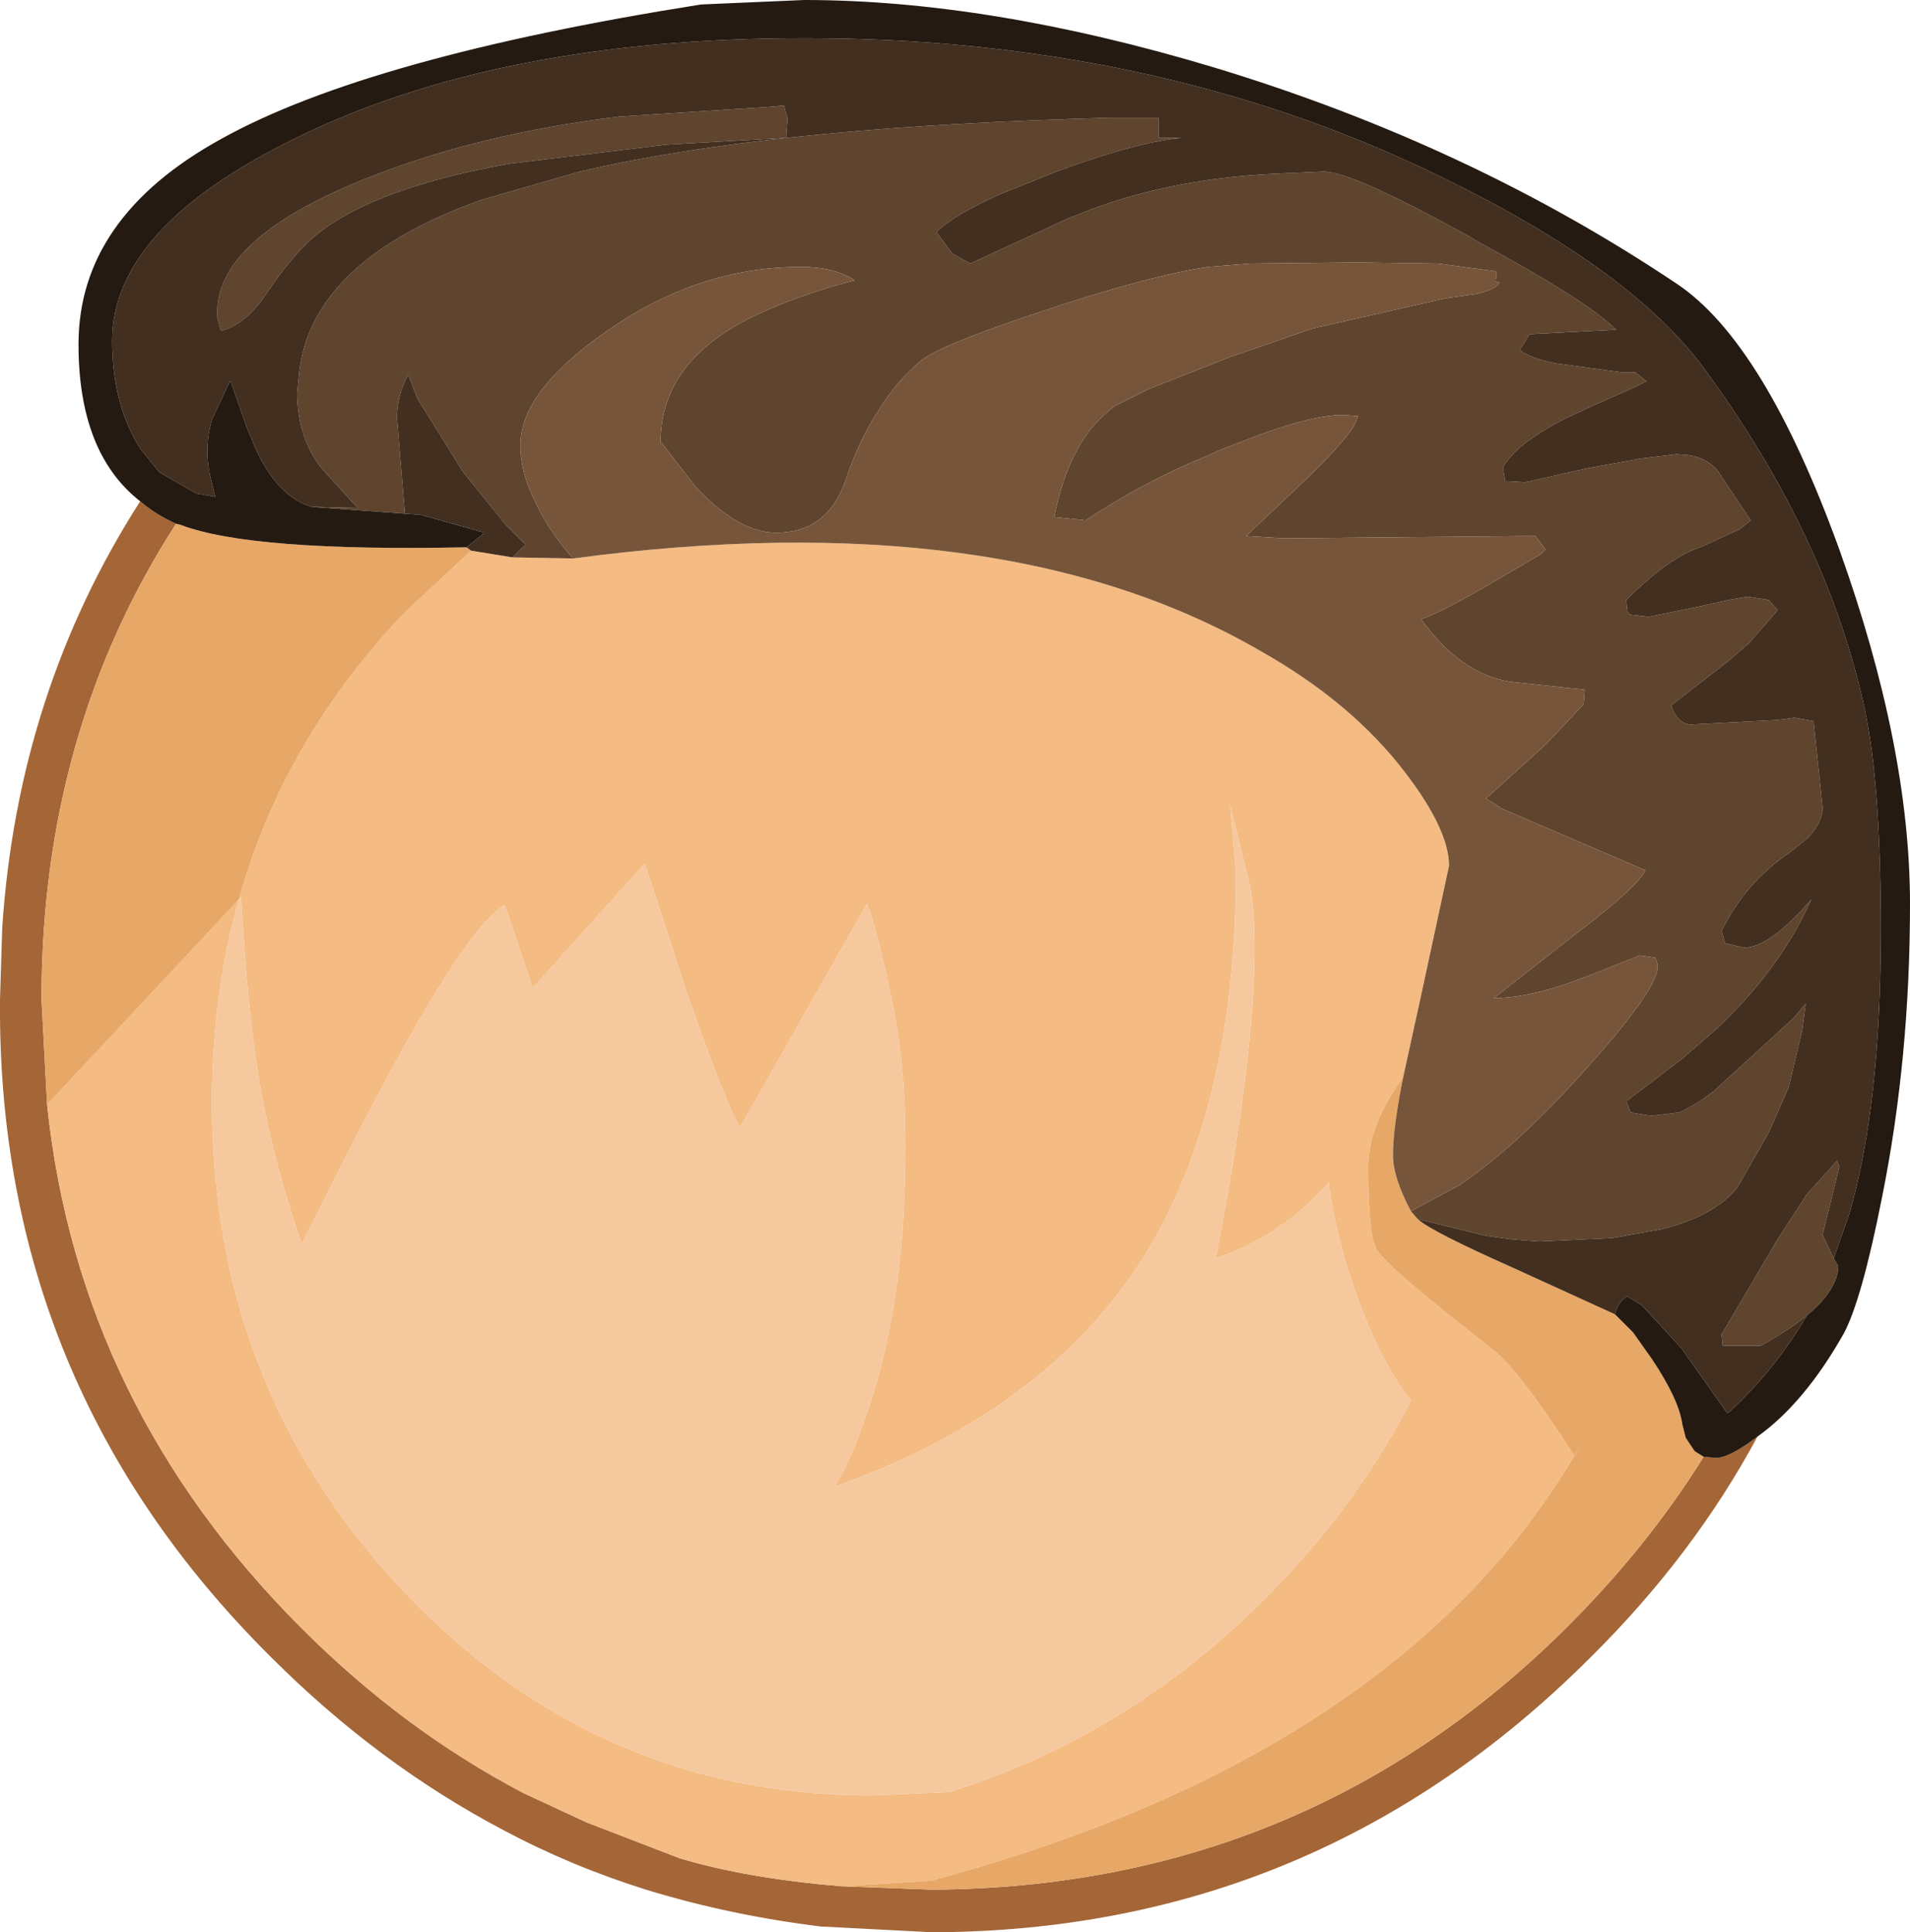 <?xml version="1.0" encoding="UTF-8" standalone="no"?>
<svg xmlns:ffdec="https://www.free-decompiler.com/flash" xmlns:xlink="http://www.w3.org/1999/xlink" ffdec:objectType="shape" height="86.15px" width="85.15px" xmlns="http://www.w3.org/2000/svg">
  <g transform="matrix(1.0, 0.0, 0.0, 1.0, 24.75, 67.75)">
    <path d="M-18.5 -45.4 Q-17.8 -44.8 -16.9 -44.4 -22.9 -35.1 -22.9 -23.2 L-22.65 -18.5 Q-21.25 -5.1 -11.3 4.85 -6.75 9.4 -1.4 12.2 L1.4 13.5 5.55 15.1 Q8.55 16.0 12.8 16.35 L16.8 16.5 Q33.3 16.4 44.9 5.0 48.65 1.3 51.2 -2.8 L51.75 -2.75 Q52.35 -2.75 53.6 -3.7 50.75 1.6 46.15 6.15 33.95 18.35 16.8 18.4 L12.0 18.15 11.9 18.15 Q7.8 17.65 4.05 16.5 0.7 15.45 -2.3 13.85 -7.9 10.9 -12.65 6.15 -24.9 -6.0 -24.75 -23.2 L-24.65 -26.4 Q-23.95 -36.9 -18.5 -45.4" fill="#a46637" fill-rule="evenodd" stroke="none"/>
    <path d="M-1.9 -42.9 L0.8 -42.85 Q19.9 -45.4 31.4 -38.75 35.5 -36.45 37.9 -33.3 39.85 -30.75 39.85 -29.15 L38.6 -23.35 37.8 -19.7 37.75 -19.65 Q36.25 -17.55 36.25 -15.75 36.25 -12.55 36.65 -12.0 37.15 -11.2 41.9 -7.5 43.05 -6.55 45.4 -2.9 L45.45 -2.85 45.85 -3.55 Q44.35 -0.9 42.35 1.5 33.9 11.5 16.75 16.1 L12.8 16.35 Q8.55 16.0 5.55 15.1 L1.4 13.5 -1.4 12.2 Q-6.75 9.4 -11.3 4.85 -21.25 -5.1 -22.65 -18.5 L-14.1 -27.65 Q-15.3 -23.4 -15.3 -18.6 -15.3 -5.8 -6.7 3.25 1.9 12.3 14.1 12.3 L17.55 12.15 Q25.1 9.8 31.0 4.15 35.5 -0.15 38.15 -5.3 37.05 -6.7 36.15 -8.9 34.95 -11.85 34.5 -14.85 L34.5 -15.05 Q32.35 -12.6 29.45 -11.65 L29.95 -14.35 Q31.65 -24.05 31.0 -28.15 L30.1 -31.8 30.35 -28.85 Q30.35 -18.25 26.2 -11.65 21.8 -4.75 12.4 -1.45 13.0 -2.15 13.9 -4.75 15.3 -8.8 15.55 -14.0 15.8 -19.2 15.1 -22.7 14.4 -26.2 13.9 -27.45 L8.25 -17.5 Q7.7 -18.25 5.85 -23.55 L4.0 -29.25 -1.0 -23.7 -2.25 -27.4 Q-4.35 -26.2 -10.1 -14.65 L-11.3 -12.3 Q-12.55 -15.9 -13.15 -19.3 -13.7 -22.45 -14.0 -27.75 L-14.1 -27.65 Q-12.1 -34.8 -6.7 -40.45 L-3.75 -43.2 -1.9 -42.9" fill="#f4bb83" fill-rule="evenodd" stroke="none"/>
    <path d="M38.45 -13.4 Q39.05 -12.85 42.65 -11.25 L47.25 -9.15 48.05 -8.35 48.9 -7.15 Q50.1 -5.35 50.25 -4.25 L50.4 -3.65 50.8 -3.05 51.2 -2.8 Q48.65 1.3 44.9 5.0 33.3 16.4 16.8 16.5 L12.8 16.35 16.75 16.1 Q33.9 11.5 42.35 1.5 44.35 -0.9 45.85 -3.55 L45.45 -2.85 45.4 -2.9 Q43.05 -6.55 41.9 -7.5 37.15 -11.2 36.65 -12.0 36.25 -12.55 36.25 -15.75 36.25 -17.55 37.75 -19.65 L37.8 -19.7 Q37.35 -17.45 37.35 -16.25 37.35 -15.25 38.15 -13.75 L38.45 -13.4 M-16.9 -44.4 L-16.7 -44.35 Q-13.55 -43.15 -3.95 -43.35 L-3.75 -43.2 -6.7 -40.45 Q-12.1 -34.8 -14.1 -27.65 L-22.65 -18.5 -22.9 -23.2 Q-22.9 -35.1 -16.9 -44.4" fill="#e7a867" fill-rule="evenodd" stroke="none"/>
    <path d="M-14.1 -27.65 L-14.0 -27.75 Q-13.7 -22.45 -13.15 -19.3 -12.55 -15.9 -11.3 -12.3 L-10.1 -14.65 Q-4.35 -26.2 -2.25 -27.4 L-1.0 -23.7 4.0 -29.25 5.85 -23.55 Q7.7 -18.25 8.25 -17.5 L13.9 -27.45 Q14.4 -26.2 15.1 -22.7 15.8 -19.2 15.55 -14.0 15.3 -8.8 13.9 -4.75 13.0 -2.15 12.4 -1.45 21.8 -4.75 26.2 -11.65 30.35 -18.25 30.35 -28.85 L30.1 -31.8 31.0 -28.15 Q31.65 -24.05 29.95 -14.35 L29.45 -11.65 Q32.35 -12.6 34.5 -15.05 L34.5 -14.85 Q34.95 -11.85 36.15 -8.9 37.05 -6.7 38.15 -5.3 35.5 -0.15 31.0 4.15 25.1 9.8 17.55 12.15 L14.1 12.3 Q1.9 12.3 -6.7 3.25 -15.3 -5.8 -15.3 -18.6 -15.3 -23.4 -14.1 -27.65" fill="#f5c89d" fill-rule="evenodd" stroke="none"/>
    <path d="M-10.85 -45.15 L-8.8 -45.1 -10.4 -46.85 Q-11.5 -48.25 -11.5 -50.25 L-11.4 -51.25 Q-10.75 -56.2 -3.25 -58.85 L1.1 -60.1 Q9.2 -62.0 23.1 -62.45 L24.75 -62.5 26.9 -62.5 26.9 -61.6 27.9 -61.6 27.5 -61.55 Q25.6 -61.3 22.35 -60.1 L19.85 -59.1 Q17.65 -58.1 17.0 -57.4 L17.7 -56.45 18.5 -56.0 22.95 -58.05 23.35 -58.2 Q27.15 -59.75 32.0 -60.0 L34.25 -60.1 Q35.55 -60.1 40.85 -57.15 L41.0 -57.05 Q46.0 -54.35 47.3 -53.05 L43.45 -52.85 43.35 -52.7 43.0 -52.15 Q43.4 -51.8 44.6 -51.55 L47.55 -51.15 47.85 -51.15 48.15 -51.15 48.65 -50.75 48.15 -50.5 46.35 -49.7 45.05 -49.1 Q42.8 -47.95 42.25 -46.9 L42.35 -46.3 43.25 -46.25 45.9 -46.85 48.35 -47.3 50.0 -47.5 50.6 -47.45 Q51.35 -47.3 51.8 -46.8 L53.3 -44.55 52.8 -44.15 51.05 -43.35 Q49.65 -42.9 47.75 -41.0 L47.8 -40.5 47.9 -40.35 48.75 -40.25 50.95 -40.7 52.3 -41.0 53.15 -41.15 54.1 -41.0 54.5 -40.55 53.2 -39.05 52.2 -38.2 49.75 -36.3 Q50.05 -35.45 50.65 -35.45 L54.5 -35.65 55.25 -35.75 56.1 -35.6 56.5 -31.75 Q56.5 -31.05 55.8 -30.35 L55.05 -29.75 Q53.1 -28.45 52.0 -26.25 L52.15 -25.7 53.0 -25.5 Q54.15 -25.5 56.0 -27.65 54.65 -24.6 51.8 -21.9 L50.25 -20.55 47.75 -18.65 47.95 -18.15 48.85 -18.0 50.1 -18.15 Q50.8 -18.45 51.65 -19.1 L55.2 -22.35 55.75 -23.0 55.6 -21.85 55.0 -19.3 54.1 -17.25 52.7 -14.8 Q51.7 -13.55 49.35 -12.95 L47.1 -12.55 43.85 -12.4 42.6 -12.5 41.5 -12.65 38.45 -13.4 38.15 -13.75 40.3 -14.9 Q42.8 -16.6 45.6 -19.7 49.3 -23.75 49.15 -24.75 L49.05 -25.05 48.35 -25.15 45.95 -24.2 Q43.5 -23.25 41.85 -23.25 L45.55 -26.15 Q48.25 -28.2 48.6 -28.95 L42.2 -31.7 41.5 -32.15 44.15 -34.55 45.85 -36.35 45.9 -37.0 42.6 -37.35 Q40.35 -37.7 38.6 -40.15 39.2 -40.3 41.4 -41.55 L43.95 -43.05 44.15 -43.25 43.7 -43.85 43.4 -43.85 32.5 -43.75 30.8 -43.85 33.55 -46.45 Q35.65 -48.5 35.75 -49.1 L35.8 -49.2 35.1 -49.25 Q33.6 -49.25 30.45 -48.0 L29.8 -47.75 29.0 -47.4 Q26.2 -46.25 23.65 -44.55 L22.25 -44.7 Q22.9 -48.0 24.7 -49.45 L24.95 -49.65 26.45 -50.4 30.0 -51.8 33.75 -53.1 39.7 -54.45 41.1 -54.65 Q41.95 -54.85 42.1 -55.15 41.8 -55.2 41.95 -55.35 L41.95 -55.65 39.35 -56.0 35.75 -56.05 31.0 -56.0 29.1 -55.85 Q26.75 -55.5 22.7 -54.2 L20.75 -53.55 Q17.1 -52.3 16.35 -51.7 15.25 -50.8 14.45 -49.5 13.55 -48.15 12.95 -46.35 12.15 -44.0 9.85 -44.0 8.2 -44.0 6.3 -46.0 L4.75 -48.0 4.7 -48.05 Q4.7 -51.6 8.75 -53.6 10.8 -54.6 13.35 -55.25 12.45 -55.85 10.95 -55.85 6.35 -55.85 2.25 -52.95 -1.55 -50.3 -1.55 -47.9 -1.55 -46.65 -0.85 -45.3 -0.3 -44.1 0.8 -42.85 L-1.9 -42.9 -1.45 -43.35 -1.3 -43.45 -2.2 -44.35 -4.1 -46.7 -6.15 -50.0 -6.55 -51.05 Q-7.05 -50.15 -7.05 -49.1 L-6.7 -44.85 -10.85 -45.15 M55.8 -9.1 Q55.0 -8.45 53.75 -7.75 L52.05 -7.75 52.0 -8.25 54.5 -12.5 55.8 -14.5 57.15 -16.0 57.25 -15.75 56.9 -14.3 56.5 -12.7 56.9 -11.85 57.0 -11.65 57.2 -11.3 Q57.2 -10.4 56.1 -9.35 L55.8 -9.1 M-14.9 -53.0 L-15.05 -53.55 Q-15.35 -57.1 -8.15 -59.9 -3.3 -61.8 2.85 -62.55 L9.75 -63.0 10.2 -63.05 10.35 -62.5 10.35 -62.4 10.3 -61.65 10.2 -61.6 4.95 -61.3 -2.05 -60.45 Q-7.9 -59.4 -10.5 -57.4 -11.6 -56.55 -12.85 -54.7 -13.75 -53.3 -14.9 -53.0" fill="#5f442e" fill-rule="evenodd" stroke="none"/>
    <path d="M0.8 -42.85 Q-0.3 -44.1 -0.85 -45.3 -1.55 -46.65 -1.55 -47.9 -1.55 -50.3 2.25 -52.95 6.35 -55.85 10.95 -55.85 12.45 -55.85 13.35 -55.25 10.8 -54.6 8.75 -53.6 4.7 -51.6 4.7 -48.05 L4.75 -48.0 6.3 -46.0 Q8.2 -44.0 9.85 -44.0 12.15 -44.0 12.95 -46.35 13.55 -48.15 14.45 -49.5 15.25 -50.8 16.35 -51.7 17.1 -52.3 20.75 -53.55 L22.7 -54.2 Q26.75 -55.5 29.1 -55.85 L31.0 -56.0 35.75 -56.05 39.35 -56.0 41.95 -55.65 41.95 -55.35 Q41.8 -55.2 42.1 -55.15 41.95 -54.85 41.1 -54.65 L39.7 -54.45 33.75 -53.1 30.0 -51.8 26.45 -50.4 24.95 -49.65 24.7 -49.45 Q22.9 -48.0 22.25 -44.7 L23.65 -44.55 Q26.2 -46.25 29.0 -47.4 L29.8 -47.75 30.45 -48.0 Q33.6 -49.25 35.1 -49.25 L35.8 -49.2 35.75 -49.1 Q35.65 -48.5 33.55 -46.45 L30.8 -43.85 32.5 -43.75 43.4 -43.85 43.7 -43.85 44.15 -43.25 43.95 -43.05 41.4 -41.55 Q39.2 -40.3 38.6 -40.15 40.35 -37.7 42.6 -37.35 L45.9 -37.0 45.85 -36.35 44.15 -34.55 41.5 -32.15 42.2 -31.7 48.6 -28.95 Q48.25 -28.2 45.55 -26.15 L41.85 -23.25 Q43.5 -23.25 45.95 -24.2 L48.35 -25.15 49.05 -25.05 49.15 -24.75 Q49.3 -23.75 45.6 -19.7 42.8 -16.6 40.3 -14.9 L38.15 -13.75 Q37.35 -15.25 37.35 -16.25 37.35 -17.45 37.8 -19.7 L38.6 -23.35 39.85 -29.15 Q39.85 -30.75 37.9 -33.3 35.5 -36.45 31.4 -38.75 19.9 -45.4 0.8 -42.85" fill="#77553a" fill-rule="evenodd" stroke="none"/>
    <path d="M38.45 -13.4 L41.5 -12.65 42.6 -12.5 43.85 -12.4 47.1 -12.55 49.35 -12.95 Q51.7 -13.55 52.7 -14.8 L54.1 -17.25 55.0 -19.3 55.6 -21.85 55.75 -23.0 55.2 -22.35 51.65 -19.1 Q50.8 -18.45 50.1 -18.15 L48.85 -18.0 47.95 -18.15 47.75 -18.65 50.25 -20.55 51.8 -21.9 Q54.65 -24.6 56.0 -27.65 54.15 -25.5 53.0 -25.5 L52.15 -25.7 52.0 -26.25 Q53.1 -28.45 55.05 -29.75 L55.8 -30.35 Q56.5 -31.05 56.5 -31.75 L56.1 -35.6 55.25 -35.75 54.5 -35.65 50.65 -35.45 Q50.05 -35.45 49.75 -36.3 L52.2 -38.2 53.2 -39.05 54.5 -40.55 54.1 -41.0 53.15 -41.15 52.3 -41.0 50.95 -40.7 48.75 -40.25 47.9 -40.35 47.8 -40.5 47.75 -41.0 Q49.65 -42.9 51.05 -43.35 L52.8 -44.15 53.3 -44.55 51.8 -46.8 Q51.35 -47.3 50.6 -47.45 L50.0 -47.5 48.35 -47.3 45.9 -46.85 43.25 -46.25 42.35 -46.3 42.25 -46.9 Q42.8 -47.95 45.05 -49.1 L46.35 -49.7 48.15 -50.5 48.65 -50.75 48.15 -51.15 47.85 -51.15 47.55 -51.15 44.6 -51.55 Q43.4 -51.8 43.0 -52.15 L43.35 -52.7 43.45 -52.85 47.3 -53.05 Q46.0 -54.35 41.0 -57.05 L40.85 -57.15 Q35.55 -60.1 34.25 -60.1 L32.0 -60.0 Q27.15 -59.75 23.35 -58.2 L22.95 -58.05 18.5 -56.0 17.7 -56.45 17.0 -57.4 Q17.65 -58.1 19.85 -59.1 L22.35 -60.1 Q25.6 -61.3 27.5 -61.55 L27.9 -61.6 26.9 -61.6 26.9 -62.5 24.75 -62.5 23.1 -62.45 Q9.2 -62.0 1.1 -60.1 L-3.25 -58.85 Q-10.75 -56.2 -11.4 -51.25 L-11.5 -50.25 Q-11.5 -48.25 -10.4 -46.85 L-8.8 -45.1 -10.85 -45.15 Q-12.4 -45.6 -13.4 -47.85 L-13.75 -48.7 -14.45 -50.7 -14.5 -50.75 -14.6 -50.55 -15.3 -49.05 Q-15.65 -47.9 -15.4 -46.6 L-15.15 -45.6 -16.0 -45.75 -17.65 -46.7 -18.5 -47.75 Q-19.75 -49.75 -19.75 -52.55 -19.75 -57.6 -11.55 -61.6 -2.5 -66.05 11.15 -66.05 26.5 -66.05 38.9 -60.15 47.85 -55.9 51.2 -51.35 56.75 -43.8 58.4 -36.05 59.1 -32.7 59.1 -26.3 59.1 -18.45 57.7 -13.65 L57.0 -11.65 56.9 -11.85 56.5 -12.7 56.9 -14.3 57.25 -15.75 57.15 -16.0 55.8 -14.5 54.5 -12.5 52.0 -8.25 52.05 -7.75 53.75 -7.75 Q55.0 -8.45 55.8 -9.1 54.4 -6.7 52.35 -4.8 L52.25 -4.75 50.2 -7.65 48.45 -9.55 47.8 -9.95 Q47.4 -9.75 47.25 -9.15 L42.65 -11.25 Q39.05 -12.85 38.45 -13.4 M-6.7 -44.85 L-7.05 -49.1 Q-7.05 -50.15 -6.55 -51.05 L-6.15 -50.0 -4.1 -46.7 -2.2 -44.35 -1.3 -43.45 -1.45 -43.35 -1.9 -42.9 -3.75 -43.2 -3.95 -43.35 -3.15 -44.0 -6.0 -44.8 -6.7 -44.85 M-14.9 -53.0 Q-13.75 -53.3 -12.85 -54.7 -11.6 -56.55 -10.5 -57.4 -7.9 -59.4 -2.05 -60.45 L4.95 -61.3 10.2 -61.6 10.3 -61.65 10.35 -62.4 10.35 -62.5 10.2 -63.05 9.75 -63.0 2.85 -62.55 Q-3.3 -61.8 -8.15 -59.9 -15.35 -57.1 -15.05 -53.55 L-14.9 -53.0" fill="#422f20" fill-rule="evenodd" stroke="none"/>
    <path d="M47.25 -9.15 Q47.4 -9.75 47.8 -9.95 L48.45 -9.55 50.2 -7.65 52.25 -4.75 52.35 -4.8 Q54.4 -6.7 55.8 -9.1 L56.1 -9.35 Q57.2 -10.4 57.2 -11.3 L57.0 -11.65 57.7 -13.65 Q59.1 -18.45 59.1 -26.3 59.1 -32.7 58.4 -36.05 56.75 -43.8 51.2 -51.35 47.85 -55.9 38.9 -60.15 26.5 -66.05 11.15 -66.05 -2.5 -66.05 -11.55 -61.6 -19.75 -57.6 -19.75 -52.55 -19.75 -49.75 -18.5 -47.75 L-17.65 -46.7 -16.0 -45.75 -15.15 -45.6 -15.4 -46.6 Q-15.65 -47.9 -15.3 -49.05 L-14.6 -50.55 -14.5 -50.75 -14.45 -50.7 -13.75 -48.7 -13.4 -47.85 Q-12.4 -45.6 -10.85 -45.15 L-6.7 -44.85 -6.0 -44.8 -3.15 -44.0 -3.95 -43.35 Q-13.55 -43.15 -16.7 -44.35 L-16.9 -44.4 Q-17.8 -44.8 -18.5 -45.4 -21.25 -47.55 -21.25 -52.4 -21.25 -58.05 -14.9 -61.55 -8.35 -65.2 6.5 -67.55 L11.1 -67.75 Q19.35 -67.75 29.35 -64.75 40.75 -61.3 50.0 -55.1 53.9 -52.5 57.25 -43.25 60.4 -34.45 60.4 -27.45 60.4 -20.55 59.15 -14.35 58.25 -9.8 57.45 -8.3 55.7 -5.2 53.6 -3.7 52.35 -2.75 51.75 -2.75 L51.2 -2.8 50.8 -3.05 50.4 -3.65 50.25 -4.25 Q50.1 -5.35 48.9 -7.15 L48.05 -8.35 47.25 -9.15" fill="#241a11" fill-rule="evenodd" stroke="none"/>
  </g>
</svg>
